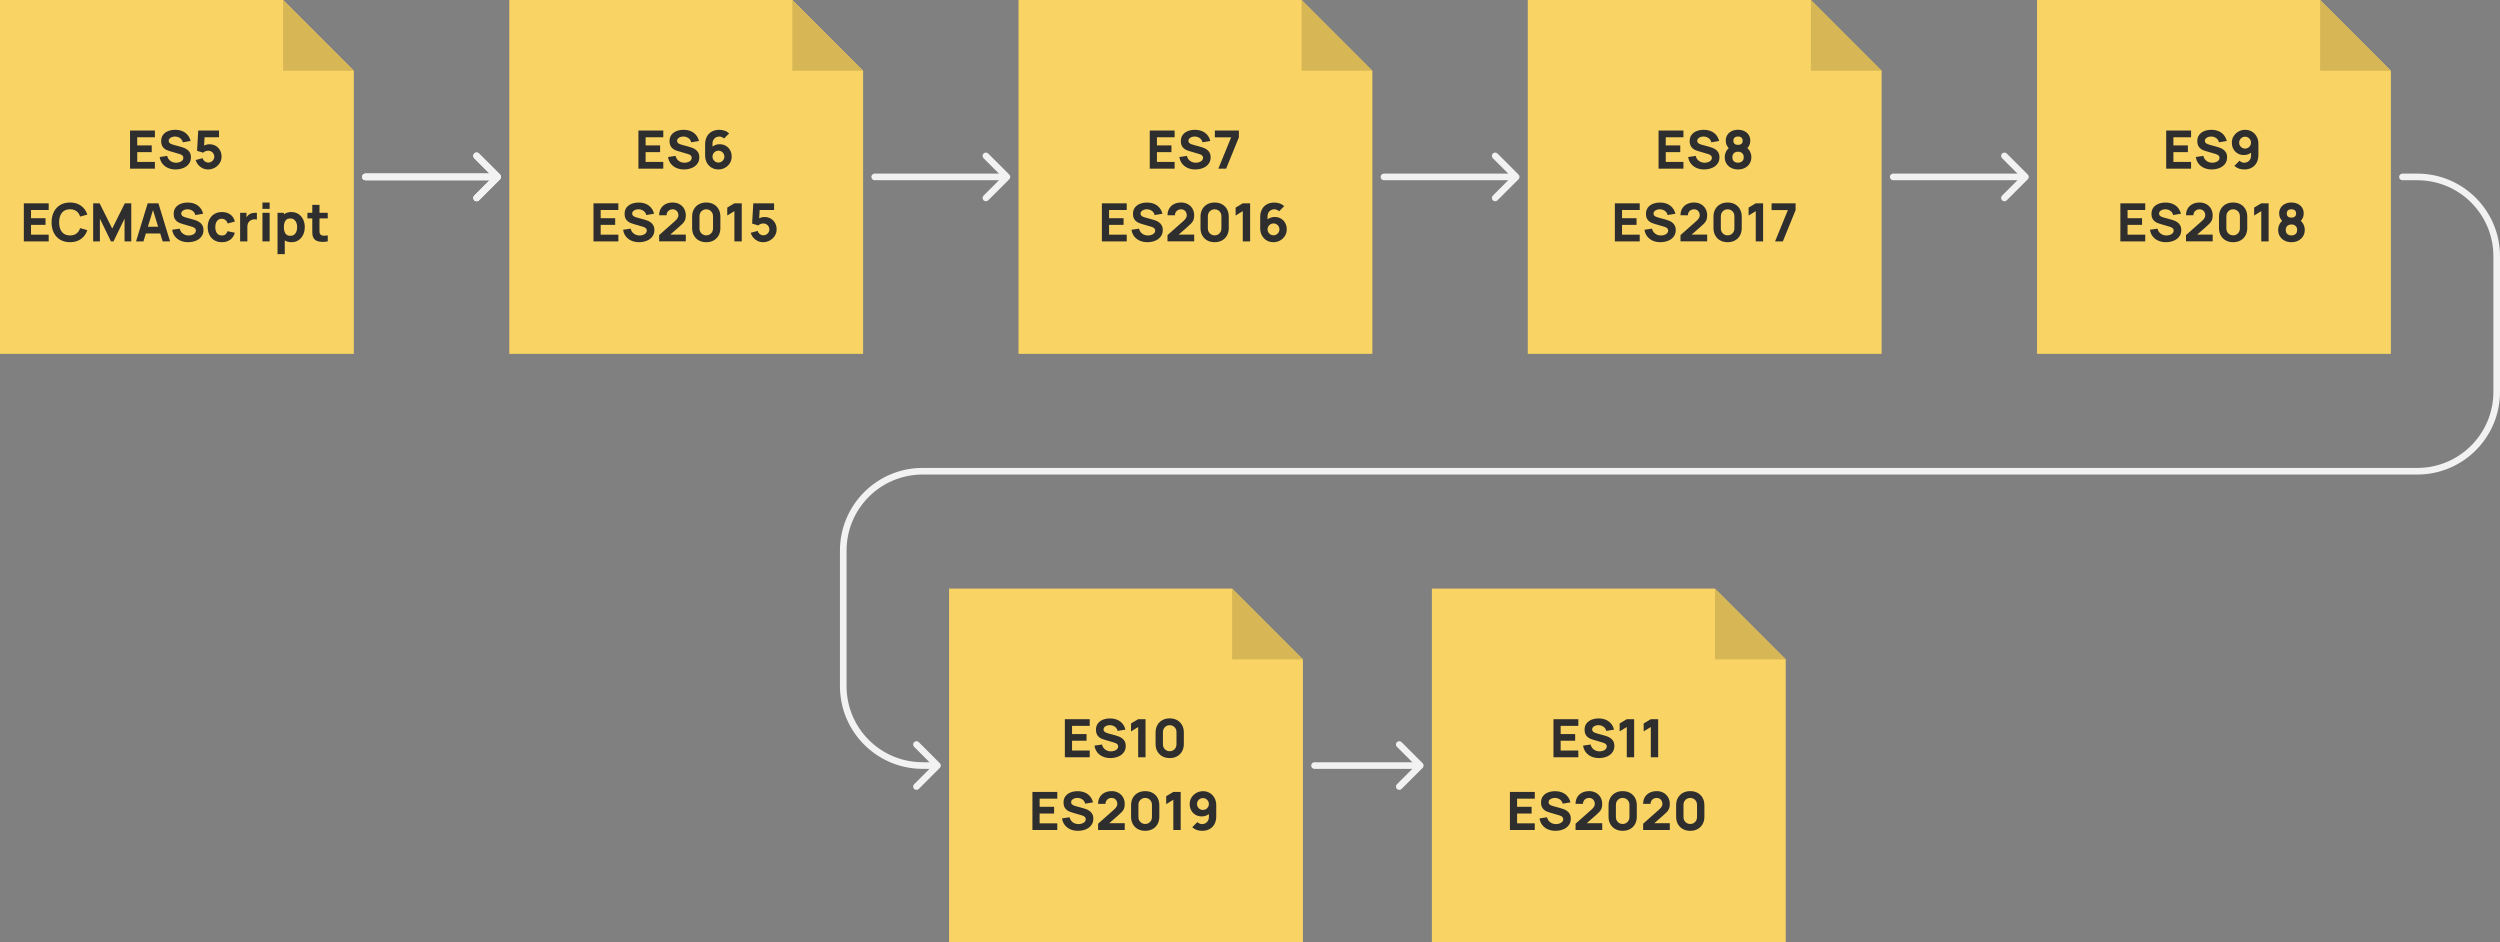 <svg width="756" height="285" viewBox="0 0 756 285" fill="none" xmlns="http://www.w3.org/2000/svg">
<rect x="0" y="0" width="756" height="285" fill="#808080" stroke="none"/>
<path fill-rule="evenodd" clip-rule="evenodd" d="M85.6 0H0V107H107V21.4L85.6 0Z" fill="#F9D363"/>
<path d="M85.6 -7.59289e-06L107 21.4L85.6 21.4L85.6 -7.59289e-06Z" fill="#D7B755"/>
<path d="M39.323 51V39.48H46.843V41.512H41.499V43.976H45.883V46.008H41.499V48.968H46.843V51H39.323ZM53.113 51.24C52.259 51.24 51.489 51.091 50.801 50.792C50.118 50.488 49.555 50.056 49.113 49.496C48.675 48.931 48.398 48.259 48.281 47.48L50.553 47.144C50.713 47.805 51.043 48.315 51.545 48.672C52.046 49.029 52.617 49.208 53.257 49.208C53.614 49.208 53.961 49.152 54.297 49.04C54.633 48.928 54.907 48.763 55.121 48.544C55.339 48.325 55.449 48.056 55.449 47.736C55.449 47.619 55.43 47.507 55.393 47.4C55.361 47.288 55.305 47.184 55.225 47.088C55.145 46.992 55.03 46.901 54.881 46.816C54.737 46.731 54.553 46.653 54.329 46.584L51.337 45.704C51.113 45.64 50.851 45.549 50.553 45.432C50.259 45.315 49.974 45.147 49.697 44.928C49.419 44.709 49.187 44.421 49.001 44.064C48.819 43.701 48.729 43.245 48.729 42.696C48.729 41.923 48.923 41.28 49.313 40.768C49.702 40.256 50.222 39.875 50.873 39.624C51.523 39.373 52.243 39.251 53.033 39.256C53.827 39.267 54.537 39.403 55.161 39.664C55.785 39.925 56.307 40.307 56.729 40.808C57.15 41.304 57.454 41.912 57.641 42.632L55.289 43.032C55.203 42.659 55.046 42.344 54.817 42.088C54.587 41.832 54.313 41.637 53.993 41.504C53.678 41.371 53.347 41.299 53.001 41.288C52.659 41.277 52.337 41.325 52.033 41.432C51.734 41.533 51.489 41.683 51.297 41.88C51.11 42.077 51.017 42.312 51.017 42.584C51.017 42.835 51.094 43.04 51.249 43.2C51.403 43.355 51.598 43.48 51.833 43.576C52.067 43.672 52.307 43.752 52.553 43.816L54.553 44.36C54.851 44.44 55.182 44.547 55.545 44.68C55.907 44.808 56.254 44.989 56.585 45.224C56.921 45.453 57.195 45.757 57.409 46.136C57.627 46.515 57.737 46.995 57.737 47.576C57.737 48.195 57.606 48.736 57.345 49.2C57.089 49.659 56.742 50.04 56.305 50.344C55.867 50.643 55.371 50.867 54.817 51.016C54.267 51.165 53.699 51.24 53.113 51.24ZM62.919 51.24C62.338 51.24 61.791 51.12 61.279 50.88C60.772 50.64 60.335 50.307 59.967 49.88C59.599 49.453 59.335 48.957 59.175 48.392L61.271 47.832C61.34 48.104 61.463 48.339 61.639 48.536C61.82 48.733 62.028 48.888 62.263 49C62.503 49.107 62.748 49.16 62.999 49.16C63.33 49.16 63.631 49.08 63.903 48.92C64.18 48.76 64.399 48.544 64.559 48.272C64.724 48 64.807 47.699 64.807 47.368C64.807 47.037 64.724 46.736 64.559 46.464C64.399 46.192 64.18 45.976 63.903 45.816C63.631 45.656 63.33 45.576 62.999 45.576C62.594 45.576 62.263 45.645 62.007 45.784C61.751 45.917 61.559 46.045 61.431 46.168L59.591 45.608L59.943 39.48H66.231V41.512H61.143L61.911 40.792L61.671 44.744L61.303 44.296C61.591 44.061 61.919 43.891 62.287 43.784C62.655 43.677 62.999 43.624 63.319 43.624C64.044 43.624 64.682 43.787 65.231 44.112C65.786 44.432 66.218 44.875 66.527 45.44C66.842 46 66.999 46.643 66.999 47.368C66.999 48.093 66.81 48.749 66.431 49.336C66.052 49.917 65.554 50.381 64.935 50.728C64.316 51.069 63.644 51.24 62.919 51.24ZM7.206 73V61.48H14.726V63.512H9.382V65.976H13.766V68.008H9.382V70.968H14.726V73H7.206ZM21.181 73.24C20.029 73.24 19.035 72.989 18.197 72.488C17.365 71.987 16.723 71.285 16.269 70.384C15.821 69.483 15.597 68.435 15.597 67.24C15.597 66.045 15.821 64.997 16.269 64.096C16.723 63.195 17.365 62.493 18.197 61.992C19.035 61.491 20.029 61.24 21.181 61.24C22.504 61.24 23.613 61.568 24.509 62.224C25.41 62.88 26.045 63.768 26.413 64.888L24.221 65.496C24.008 64.797 23.648 64.256 23.141 63.872C22.634 63.483 21.981 63.288 21.181 63.288C20.451 63.288 19.84 63.451 19.349 63.776C18.864 64.101 18.498 64.56 18.253 65.152C18.008 65.744 17.885 66.44 17.885 67.24C17.885 68.04 18.008 68.736 18.253 69.328C18.498 69.92 18.864 70.379 19.349 70.704C19.84 71.029 20.451 71.192 21.181 71.192C21.981 71.192 22.634 70.997 23.141 70.608C23.648 70.219 24.008 69.677 24.221 68.984L26.413 69.592C26.045 70.712 25.41 71.6 24.509 72.256C23.613 72.912 22.504 73.24 21.181 73.24ZM28.175 73V61.48H30.127L33.935 69.128L37.743 61.48H39.695V73H37.663V66.12L34.319 73H33.551L30.207 66.12V73H28.175ZM41.14 73L44.66 61.48H47.908L51.428 73H49.188L46.052 62.84H46.468L43.38 73H41.14ZM43.252 70.6V68.568H49.332V70.6H43.252ZM56.902 73.24C56.048 73.24 55.278 73.091 54.59 72.792C53.907 72.488 53.344 72.056 52.902 71.496C52.464 70.931 52.187 70.259 52.07 69.48L54.342 69.144C54.502 69.805 54.832 70.315 55.334 70.672C55.835 71.029 56.406 71.208 57.046 71.208C57.403 71.208 57.75 71.152 58.086 71.04C58.422 70.928 58.696 70.763 58.91 70.544C59.128 70.325 59.238 70.056 59.238 69.736C59.238 69.619 59.219 69.507 59.182 69.4C59.15 69.288 59.094 69.184 59.014 69.088C58.934 68.992 58.819 68.901 58.67 68.816C58.526 68.731 58.342 68.653 58.118 68.584L55.126 67.704C54.902 67.64 54.64 67.549 54.342 67.432C54.048 67.315 53.763 67.147 53.486 66.928C53.208 66.709 52.976 66.421 52.79 66.064C52.608 65.701 52.518 65.245 52.518 64.696C52.518 63.923 52.712 63.28 53.102 62.768C53.491 62.256 54.011 61.875 54.662 61.624C55.312 61.373 56.032 61.251 56.822 61.256C57.616 61.267 58.326 61.403 58.95 61.664C59.574 61.925 60.096 62.307 60.518 62.808C60.939 63.304 61.243 63.912 61.43 64.632L59.078 65.032C58.992 64.659 58.835 64.344 58.606 64.088C58.376 63.832 58.102 63.637 57.782 63.504C57.467 63.371 57.136 63.299 56.79 63.288C56.448 63.277 56.126 63.325 55.822 63.432C55.523 63.533 55.278 63.683 55.086 63.88C54.899 64.077 54.806 64.312 54.806 64.584C54.806 64.835 54.883 65.04 55.038 65.2C55.192 65.355 55.387 65.48 55.622 65.576C55.856 65.672 56.096 65.752 56.342 65.816L58.342 66.36C58.64 66.44 58.971 66.547 59.334 66.68C59.696 66.808 60.043 66.989 60.374 67.224C60.71 67.453 60.984 67.757 61.198 68.136C61.416 68.515 61.526 68.995 61.526 69.576C61.526 70.195 61.395 70.736 61.134 71.2C60.878 71.659 60.531 72.04 60.094 72.344C59.656 72.643 59.16 72.867 58.606 73.016C58.056 73.165 57.488 73.24 56.902 73.24ZM67.092 73.24C66.196 73.24 65.428 73.04 64.788 72.64C64.148 72.24 63.657 71.696 63.316 71.008C62.975 70.32 62.804 69.544 62.804 68.68C62.804 67.805 62.98 67.024 63.332 66.336C63.689 65.648 64.191 65.107 64.836 64.712C65.481 64.317 66.244 64.12 67.124 64.12C68.143 64.12 68.996 64.379 69.684 64.896C70.377 65.408 70.82 66.109 71.012 67L68.836 67.576C68.708 67.128 68.484 66.779 68.164 66.528C67.849 66.277 67.492 66.152 67.092 66.152C66.633 66.152 66.257 66.264 65.964 66.488C65.671 66.707 65.455 67.008 65.316 67.392C65.177 67.771 65.108 68.2 65.108 68.68C65.108 69.432 65.273 70.043 65.604 70.512C65.94 70.976 66.436 71.208 67.092 71.208C67.583 71.208 67.956 71.096 68.212 70.872C68.468 70.648 68.66 70.328 68.788 69.912L71.012 70.376C70.767 71.293 70.303 72 69.62 72.496C68.937 72.992 68.095 73.24 67.092 73.24ZM72.612 73V64.36H74.532V66.472L74.324 66.2C74.436 65.901 74.585 65.629 74.772 65.384C74.959 65.139 75.188 64.936 75.46 64.776C75.668 64.648 75.895 64.549 76.14 64.48C76.385 64.405 76.639 64.36 76.9 64.344C77.162 64.323 77.423 64.328 77.684 64.36V66.392C77.444 66.317 77.164 66.293 76.844 66.32C76.529 66.341 76.244 66.413 75.988 66.536C75.732 66.653 75.516 66.811 75.34 67.008C75.164 67.2 75.031 67.429 74.94 67.696C74.85 67.957 74.804 68.253 74.804 68.584V73H72.612ZM79.366 63.16V61.24H81.542V63.16H79.366ZM79.366 73V64.36H81.542V73H79.366ZM88.18 73.24C87.322 73.24 86.604 73.04 86.028 72.64C85.452 72.24 85.018 71.696 84.724 71.008C84.436 70.32 84.292 69.544 84.292 68.68C84.292 67.816 84.436 67.04 84.724 66.352C85.012 65.664 85.436 65.12 85.996 64.72C86.556 64.32 87.247 64.12 88.068 64.12C88.895 64.12 89.615 64.317 90.228 64.712C90.842 65.107 91.316 65.648 91.652 66.336C91.994 67.019 92.164 67.8 92.164 68.68C92.164 69.544 91.996 70.32 91.66 71.008C91.33 71.696 90.866 72.24 90.268 72.64C89.671 73.04 88.975 73.24 88.18 73.24ZM83.924 76.84V64.36H85.844V70.28H86.116V76.84H83.924ZM87.828 71.304C88.298 71.304 88.682 71.187 88.98 70.952C89.279 70.717 89.5 70.403 89.644 70.008C89.788 69.608 89.86 69.165 89.86 68.68C89.86 68.2 89.786 67.763 89.636 67.368C89.487 66.968 89.255 66.651 88.94 66.416C88.631 66.176 88.234 66.056 87.748 66.056C87.295 66.056 86.927 66.165 86.644 66.384C86.367 66.603 86.164 66.909 86.036 67.304C85.908 67.699 85.844 68.157 85.844 68.68C85.844 69.203 85.908 69.661 86.036 70.056C86.164 70.451 86.372 70.757 86.66 70.976C86.954 71.195 87.343 71.304 87.828 71.304ZM99.109 73C98.511 73.112 97.925 73.16 97.349 73.144C96.778 73.133 96.266 73.035 95.813 72.848C95.365 72.656 95.023 72.349 94.789 71.928C94.575 71.533 94.463 71.133 94.453 70.728C94.442 70.317 94.437 69.853 94.437 69.336V61.96H96.613V69.208C96.613 69.544 96.615 69.848 96.621 70.12C96.631 70.387 96.687 70.6 96.789 70.76C96.981 71.064 97.287 71.229 97.709 71.256C98.13 71.283 98.597 71.261 99.109 71.192V73ZM92.965 66.04V64.36H99.109V66.04H92.965Z" fill="#2E2E2E"/>
<path fill-rule="evenodd" clip-rule="evenodd" d="M393.6 0H308V107H415V21.4L393.6 0Z" fill="#F9D363"/>
<path d="M393.6 -7.59289e-06L415 21.4L393.6 21.4L393.6 -7.59289e-06Z" fill="#D7B755"/>
<path d="M347.683 51V39.48H355.203V41.512H349.859V43.976H354.243V46.008H349.859V48.968H355.203V51H347.683ZM361.472 51.24C360.619 51.24 359.848 51.091 359.16 50.792C358.477 50.488 357.915 50.056 357.472 49.496C357.035 48.931 356.757 48.259 356.64 47.48L358.912 47.144C359.072 47.805 359.403 48.315 359.904 48.672C360.405 49.029 360.976 49.208 361.616 49.208C361.973 49.208 362.32 49.152 362.656 49.04C362.992 48.928 363.267 48.763 363.48 48.544C363.699 48.325 363.808 48.056 363.808 47.736C363.808 47.619 363.789 47.507 363.752 47.4C363.72 47.288 363.664 47.184 363.584 47.088C363.504 46.992 363.389 46.901 363.24 46.816C363.096 46.731 362.912 46.653 362.688 46.584L359.696 45.704C359.472 45.64 359.211 45.549 358.912 45.432C358.619 45.315 358.333 45.147 358.056 44.928C357.779 44.709 357.547 44.421 357.36 44.064C357.179 43.701 357.088 43.245 357.088 42.696C357.088 41.923 357.283 41.28 357.672 40.768C358.061 40.256 358.581 39.875 359.232 39.624C359.883 39.373 360.603 39.251 361.392 39.256C362.187 39.267 362.896 39.403 363.52 39.664C364.144 39.925 364.667 40.307 365.088 40.808C365.509 41.304 365.813 41.912 366 42.632L363.648 43.032C363.563 42.659 363.405 42.344 363.176 42.088C362.947 41.832 362.672 41.637 362.352 41.504C362.037 41.371 361.707 41.299 361.36 41.288C361.019 41.277 360.696 41.325 360.392 41.432C360.093 41.533 359.848 41.683 359.656 41.88C359.469 42.077 359.376 42.312 359.376 42.584C359.376 42.835 359.453 43.04 359.608 43.2C359.763 43.355 359.957 43.48 360.192 43.576C360.427 43.672 360.667 43.752 360.912 43.816L362.912 44.36C363.211 44.44 363.541 44.547 363.904 44.68C364.267 44.808 364.613 44.989 364.944 45.224C365.28 45.453 365.555 45.757 365.768 46.136C365.987 46.515 366.096 46.995 366.096 47.576C366.096 48.195 365.965 48.736 365.704 49.2C365.448 49.659 365.101 50.04 364.664 50.344C364.227 50.643 363.731 50.867 363.176 51.016C362.627 51.165 362.059 51.24 361.472 51.24ZM368.43 51L372.302 41.528H367.374V39.48H374.638V41.528L370.782 51H368.43ZM333.206 73V61.48H340.726V63.512H335.382V65.976H339.766V68.008H335.382V70.968H340.726V73H333.206ZM346.995 73.24C346.142 73.24 345.371 73.091 344.683 72.792C344.001 72.488 343.438 72.056 342.995 71.496C342.558 70.931 342.281 70.259 342.163 69.48L344.435 69.144C344.595 69.805 344.926 70.315 345.427 70.672C345.929 71.029 346.499 71.208 347.139 71.208C347.497 71.208 347.843 71.152 348.179 71.04C348.515 70.928 348.79 70.763 349.003 70.544C349.222 70.325 349.331 70.056 349.331 69.736C349.331 69.619 349.313 69.507 349.275 69.4C349.243 69.288 349.187 69.184 349.107 69.088C349.027 68.992 348.913 68.901 348.763 68.816C348.619 68.731 348.435 68.653 348.211 68.584L345.219 67.704C344.995 67.64 344.734 67.549 344.435 67.432C344.142 67.315 343.857 67.147 343.579 66.928C343.302 66.709 343.07 66.421 342.883 66.064C342.702 65.701 342.611 65.245 342.611 64.696C342.611 63.923 342.806 63.28 343.195 62.768C343.585 62.256 344.105 61.875 344.755 61.624C345.406 61.373 346.126 61.251 346.915 61.256C347.71 61.267 348.419 61.403 349.043 61.664C349.667 61.925 350.19 62.307 350.611 62.808C351.033 63.304 351.337 63.912 351.523 64.632L349.171 65.032C349.086 64.659 348.929 64.344 348.699 64.088C348.47 63.832 348.195 63.637 347.875 63.504C347.561 63.371 347.23 63.299 346.883 63.288C346.542 63.277 346.219 63.325 345.915 63.432C345.617 63.533 345.371 63.683 345.179 63.88C344.993 64.077 344.899 64.312 344.899 64.584C344.899 64.835 344.977 65.04 345.131 65.2C345.286 65.355 345.481 65.48 345.715 65.576C345.95 65.672 346.19 65.752 346.435 65.816L348.435 66.36C348.734 66.44 349.065 66.547 349.427 66.68C349.79 66.808 350.137 66.989 350.467 67.224C350.803 67.453 351.078 67.757 351.291 68.136C351.51 68.515 351.619 68.995 351.619 69.576C351.619 70.195 351.489 70.736 351.227 71.2C350.971 71.659 350.625 72.04 350.187 72.344C349.75 72.643 349.254 72.867 348.699 73.016C348.15 73.165 347.582 73.24 346.995 73.24ZM353.058 72.984V71.096L357.89 66.808C358.252 66.488 358.508 66.187 358.658 65.904C358.807 65.621 358.882 65.357 358.882 65.112C358.882 64.76 358.81 64.448 358.666 64.176C358.522 63.899 358.319 63.683 358.058 63.528C357.796 63.368 357.49 63.288 357.138 63.288C356.77 63.288 356.444 63.373 356.162 63.544C355.884 63.709 355.668 63.931 355.514 64.208C355.359 64.48 355.287 64.776 355.298 65.096H353.058C353.058 64.307 353.231 63.624 353.578 63.048C353.924 62.472 354.407 62.027 355.026 61.712C355.644 61.397 356.364 61.24 357.186 61.24C357.938 61.24 358.61 61.405 359.202 61.736C359.799 62.061 360.268 62.517 360.61 63.104C360.951 63.691 361.122 64.371 361.122 65.144C361.122 65.715 361.042 66.189 360.882 66.568C360.722 66.941 360.484 67.288 360.17 67.608C359.855 67.923 359.468 68.28 359.01 68.68L355.89 71.416L355.714 70.936H361.122V72.984H353.058ZM367.306 73.24C366.453 73.24 365.706 73.061 365.066 72.704C364.426 72.347 363.927 71.848 363.57 71.208C363.213 70.568 363.034 69.821 363.034 68.968V65.512C363.034 64.659 363.213 63.912 363.57 63.272C363.927 62.632 364.426 62.133 365.066 61.776C365.706 61.419 366.453 61.24 367.306 61.24C368.159 61.24 368.906 61.419 369.546 61.776C370.186 62.133 370.685 62.632 371.042 63.272C371.399 63.912 371.578 64.659 371.578 65.512V68.968C371.578 69.821 371.399 70.568 371.042 71.208C370.685 71.848 370.186 72.347 369.546 72.704C368.906 73.061 368.159 73.24 367.306 73.24ZM367.306 71.176C367.69 71.176 368.037 71.085 368.346 70.904C368.655 70.723 368.901 70.477 369.082 70.168C369.263 69.859 369.354 69.512 369.354 69.128V65.336C369.354 64.952 369.263 64.605 369.082 64.296C368.901 63.987 368.655 63.741 368.346 63.56C368.037 63.379 367.69 63.288 367.306 63.288C366.922 63.288 366.575 63.379 366.266 63.56C365.957 63.741 365.711 63.987 365.53 64.296C365.349 64.605 365.258 64.952 365.258 65.336V69.128C365.258 69.512 365.349 69.859 365.53 70.168C365.711 70.477 365.957 70.723 366.266 70.904C366.575 71.085 366.922 71.176 367.306 71.176ZM375.815 73V63.848L373.655 65.176V62.776L375.815 61.48H378.039V73H375.815ZM385.097 73.24C384.334 73.24 383.649 73.061 383.041 72.704C382.438 72.347 381.961 71.851 381.609 71.216C381.257 70.576 381.081 69.837 381.081 69V65.656C381.081 64.749 381.257 63.968 381.609 63.312C381.961 62.651 382.457 62.144 383.097 61.792C383.737 61.435 384.489 61.256 385.353 61.256C385.913 61.256 386.446 61.339 386.953 61.504C387.46 61.669 387.924 61.949 388.345 62.344L386.793 63.896C386.601 63.704 386.38 63.555 386.129 63.448C385.878 63.341 385.62 63.288 385.353 63.288C384.937 63.288 384.574 63.387 384.265 63.584C383.961 63.776 383.724 64.029 383.553 64.344C383.388 64.653 383.305 64.984 383.305 65.336V67.048L382.937 66.648C383.268 66.312 383.649 66.056 384.081 65.88C384.518 65.699 384.969 65.608 385.433 65.608C386.158 65.608 386.796 65.771 387.345 66.096C387.9 66.421 388.332 66.867 388.641 67.432C388.956 67.997 389.113 68.643 389.113 69.368C389.113 70.093 388.929 70.749 388.561 71.336C388.193 71.917 387.705 72.381 387.097 72.728C386.489 73.069 385.822 73.24 385.097 73.24ZM385.097 71.16C385.428 71.16 385.729 71.08 386.001 70.92C386.278 70.76 386.497 70.544 386.657 70.272C386.822 70 386.905 69.699 386.905 69.368C386.905 69.037 386.825 68.736 386.665 68.464C386.505 68.187 386.289 67.968 386.017 67.808C385.745 67.643 385.444 67.56 385.113 67.56C384.782 67.56 384.478 67.643 384.201 67.808C383.929 67.968 383.71 68.187 383.545 68.464C383.385 68.736 383.305 69.037 383.305 69.368C383.305 69.688 383.385 69.984 383.545 70.256C383.705 70.528 383.921 70.747 384.193 70.912C384.465 71.077 384.766 71.16 385.097 71.16Z" fill="#2E2E2E"/>
<path fill-rule="evenodd" clip-rule="evenodd" d="M701.6 0H616V107H723V21.4L701.6 0Z" fill="#F9D363"/>
<path d="M701.6 -7.59289e-06L723 21.4L701.6 21.4L701.6 -7.59289e-06Z" fill="#D7B755"/>
<path d="M655.058 51V39.48H662.578V41.512H657.234V43.976H661.618V46.008H657.234V48.968H662.578V51H655.058ZM668.847 51.24C667.994 51.24 667.223 51.091 666.535 50.792C665.852 50.488 665.29 50.056 664.847 49.496C664.41 48.931 664.132 48.259 664.015 47.48L666.287 47.144C666.447 47.805 666.778 48.315 667.279 48.672C667.78 49.029 668.351 49.208 668.991 49.208C669.348 49.208 669.695 49.152 670.031 49.04C670.367 48.928 670.642 48.763 670.855 48.544C671.074 48.325 671.183 48.056 671.183 47.736C671.183 47.619 671.164 47.507 671.127 47.4C671.095 47.288 671.039 47.184 670.959 47.088C670.879 46.992 670.764 46.901 670.615 46.816C670.471 46.731 670.287 46.653 670.063 46.584L667.071 45.704C666.847 45.64 666.586 45.549 666.287 45.432C665.994 45.315 665.708 45.147 665.431 44.928C665.154 44.709 664.922 44.421 664.735 44.064C664.554 43.701 664.463 43.245 664.463 42.696C664.463 41.923 664.658 41.28 665.047 40.768C665.436 40.256 665.956 39.875 666.607 39.624C667.258 39.373 667.978 39.251 668.767 39.256C669.562 39.267 670.271 39.403 670.895 39.664C671.519 39.925 672.042 40.307 672.463 40.808C672.884 41.304 673.188 41.912 673.375 42.632L671.023 43.032C670.938 42.659 670.78 42.344 670.551 42.088C670.322 41.832 670.047 41.637 669.727 41.504C669.412 41.371 669.082 41.299 668.735 41.288C668.394 41.277 668.071 41.325 667.767 41.432C667.468 41.533 667.223 41.683 667.031 41.88C666.844 42.077 666.751 42.312 666.751 42.584C666.751 42.835 666.828 43.04 666.983 43.2C667.138 43.355 667.332 43.48 667.567 43.576C667.802 43.672 668.042 43.752 668.287 43.816L670.287 44.36C670.586 44.44 670.916 44.547 671.279 44.68C671.642 44.808 671.988 44.989 672.319 45.224C672.655 45.453 672.93 45.757 673.143 46.136C673.362 46.515 673.471 46.995 673.471 47.576C673.471 48.195 673.34 48.736 673.079 49.2C672.823 49.659 672.476 50.04 672.039 50.344C671.602 50.643 671.106 50.867 670.551 51.016C670.002 51.165 669.434 51.24 668.847 51.24ZM678.925 39.256C679.688 39.256 680.371 39.435 680.973 39.792C681.581 40.149 682.061 40.648 682.413 41.288C682.765 41.923 682.941 42.659 682.941 43.496V46.84C682.941 47.747 682.765 48.531 682.413 49.192C682.061 49.848 681.565 50.355 680.925 50.712C680.285 51.064 679.533 51.24 678.669 51.24C678.109 51.24 677.576 51.157 677.069 50.992C676.568 50.821 676.104 50.541 675.677 50.152L677.229 48.6C677.421 48.792 677.643 48.941 677.893 49.048C678.149 49.155 678.408 49.208 678.669 49.208C679.085 49.208 679.445 49.112 679.749 48.92C680.059 48.723 680.296 48.469 680.461 48.16C680.632 47.845 680.717 47.512 680.717 47.16V45.448L681.085 45.848C680.76 46.184 680.379 46.443 679.941 46.624C679.504 46.8 679.053 46.888 678.589 46.888C677.864 46.888 677.224 46.725 676.669 46.4C676.12 46.075 675.688 45.629 675.373 45.064C675.064 44.499 674.909 43.853 674.909 43.128C674.909 42.403 675.093 41.749 675.461 41.168C675.829 40.581 676.317 40.117 676.925 39.776C677.533 39.429 678.2 39.256 678.925 39.256ZM678.925 41.336C678.595 41.336 678.291 41.416 678.013 41.576C677.741 41.736 677.523 41.952 677.357 42.224C677.197 42.496 677.117 42.797 677.117 43.128C677.117 43.459 677.197 43.763 677.357 44.04C677.517 44.312 677.733 44.531 678.005 44.696C678.277 44.856 678.579 44.936 678.909 44.936C679.24 44.936 679.541 44.856 679.813 44.696C680.091 44.531 680.309 44.312 680.469 44.04C680.635 43.763 680.717 43.459 680.717 43.128C680.717 42.808 680.637 42.512 680.477 42.24C680.317 41.968 680.101 41.749 679.829 41.584C679.557 41.419 679.256 41.336 678.925 41.336ZM641.198 73V61.48H648.718V63.512H643.374V65.976H647.758V68.008H643.374V70.968H648.718V73H641.198ZM654.988 73.24C654.134 73.24 653.364 73.091 652.676 72.792C651.993 72.488 651.43 72.056 650.988 71.496C650.55 70.931 650.273 70.259 650.156 69.48L652.428 69.144C652.588 69.805 652.918 70.315 653.42 70.672C653.921 71.029 654.492 71.208 655.132 71.208C655.489 71.208 655.836 71.152 656.172 71.04C656.508 70.928 656.782 70.763 656.996 70.544C657.214 70.325 657.324 70.056 657.324 69.736C657.324 69.619 657.305 69.507 657.268 69.4C657.236 69.288 657.18 69.184 657.1 69.088C657.02 68.992 656.905 68.901 656.756 68.816C656.612 68.731 656.428 68.653 656.204 68.584L653.212 67.704C652.988 67.64 652.726 67.549 652.428 67.432C652.134 67.315 651.849 67.147 651.572 66.928C651.294 66.709 651.062 66.421 650.876 66.064C650.694 65.701 650.604 65.245 650.604 64.696C650.604 63.923 650.798 63.28 651.188 62.768C651.577 62.256 652.097 61.875 652.748 61.624C653.398 61.373 654.118 61.251 654.908 61.256C655.702 61.267 656.412 61.403 657.036 61.664C657.66 61.925 658.182 62.307 658.604 62.808C659.025 63.304 659.329 63.912 659.516 64.632L657.164 65.032C657.078 64.659 656.921 64.344 656.692 64.088C656.462 63.832 656.188 63.637 655.868 63.504C655.553 63.371 655.222 63.299 654.876 63.288C654.534 63.277 654.212 63.325 653.908 63.432C653.609 63.533 653.364 63.683 653.172 63.88C652.985 64.077 652.892 64.312 652.892 64.584C652.892 64.835 652.969 65.04 653.124 65.2C653.278 65.355 653.473 65.48 653.708 65.576C653.942 65.672 654.182 65.752 654.428 65.816L656.428 66.36C656.726 66.44 657.057 66.547 657.42 66.68C657.782 66.808 658.129 66.989 658.46 67.224C658.796 67.453 659.07 67.757 659.284 68.136C659.502 68.515 659.612 68.995 659.612 69.576C659.612 70.195 659.481 70.736 659.22 71.2C658.964 71.659 658.617 72.04 658.18 72.344C657.742 72.643 657.246 72.867 656.692 73.016C656.142 73.165 655.574 73.24 654.988 73.24ZM661.05 72.984V71.096L665.882 66.808C666.245 66.488 666.501 66.187 666.65 65.904C666.799 65.621 666.874 65.357 666.874 65.112C666.874 64.76 666.802 64.448 666.658 64.176C666.514 63.899 666.311 63.683 666.05 63.528C665.789 63.368 665.482 63.288 665.13 63.288C664.762 63.288 664.437 63.373 664.154 63.544C663.877 63.709 663.661 63.931 663.506 64.208C663.351 64.48 663.279 64.776 663.29 65.096H661.05C661.05 64.307 661.223 63.624 661.57 63.048C661.917 62.472 662.399 62.027 663.018 61.712C663.637 61.397 664.357 61.24 665.178 61.24C665.93 61.24 666.602 61.405 667.194 61.736C667.791 62.061 668.261 62.517 668.602 63.104C668.943 63.691 669.114 64.371 669.114 65.144C669.114 65.715 669.034 66.189 668.874 66.568C668.714 66.941 668.477 67.288 668.162 67.608C667.847 67.923 667.461 68.28 667.002 68.68L663.882 71.416L663.706 70.936H669.114V72.984H661.05ZM675.298 73.24C674.445 73.24 673.698 73.061 673.058 72.704C672.418 72.347 671.92 71.848 671.562 71.208C671.205 70.568 671.026 69.821 671.026 68.968V65.512C671.026 64.659 671.205 63.912 671.562 63.272C671.92 62.632 672.418 62.133 673.058 61.776C673.698 61.419 674.445 61.24 675.298 61.24C676.152 61.24 676.898 61.419 677.538 61.776C678.178 62.133 678.677 62.632 679.034 63.272C679.392 63.912 679.57 64.659 679.57 65.512V68.968C679.57 69.821 679.392 70.568 679.034 71.208C678.677 71.848 678.178 72.347 677.538 72.704C676.898 73.061 676.152 73.24 675.298 73.24ZM675.298 71.176C675.682 71.176 676.029 71.085 676.338 70.904C676.648 70.723 676.893 70.477 677.074 70.168C677.256 69.859 677.346 69.512 677.346 69.128V65.336C677.346 64.952 677.256 64.605 677.074 64.296C676.893 63.987 676.648 63.741 676.338 63.56C676.029 63.379 675.682 63.288 675.298 63.288C674.914 63.288 674.568 63.379 674.258 63.56C673.949 63.741 673.704 63.987 673.522 64.296C673.341 64.605 673.25 64.952 673.25 65.336V69.128C673.25 69.512 673.341 69.859 673.522 70.168C673.704 70.477 673.949 70.723 674.258 70.904C674.568 71.085 674.914 71.176 675.298 71.176ZM683.808 73V63.848L681.648 65.176V62.776L683.808 61.48H686.032V73H683.808ZM692.929 73.24C692.15 73.24 691.457 73.083 690.849 72.768C690.246 72.448 689.772 72.011 689.425 71.456C689.084 70.896 688.913 70.259 688.913 69.544C688.913 68.936 689.049 68.363 689.321 67.824C689.598 67.285 689.996 66.845 690.513 66.504L690.465 67.176C690.076 66.797 689.769 66.397 689.545 65.976C689.326 65.555 689.217 65.08 689.217 64.552C689.217 63.885 689.374 63.304 689.689 62.808C690.009 62.312 690.446 61.928 691.001 61.656C691.561 61.379 692.204 61.24 692.929 61.24C693.654 61.24 694.294 61.379 694.849 61.656C695.409 61.928 695.846 62.312 696.161 62.808C696.481 63.304 696.641 63.885 696.641 64.552C696.641 65.08 696.537 65.555 696.329 65.976C696.121 66.392 695.804 66.797 695.377 67.192V66.52C695.884 66.84 696.273 67.272 696.545 67.816C696.822 68.36 696.961 68.936 696.961 69.544C696.961 70.259 696.788 70.896 696.441 71.456C696.094 72.011 695.617 72.448 695.009 72.768C694.401 73.083 693.708 73.24 692.929 73.24ZM692.929 71.192C693.441 71.192 693.857 71.053 694.177 70.776C694.497 70.499 694.657 70.088 694.657 69.544C694.657 69.005 694.497 68.595 694.177 68.312C693.857 68.024 693.441 67.88 692.929 67.88C692.417 67.88 692.004 68.024 691.689 68.312C691.374 68.595 691.217 69.005 691.217 69.544C691.217 70.088 691.374 70.499 691.689 70.776C692.004 71.053 692.417 71.192 692.929 71.192ZM692.929 65.816C693.345 65.816 693.684 65.715 693.945 65.512C694.206 65.304 694.337 64.984 694.337 64.552C694.337 64.12 694.206 63.8 693.945 63.592C693.684 63.379 693.345 63.272 692.929 63.272C692.513 63.272 692.174 63.379 691.913 63.592C691.652 63.8 691.521 64.12 691.521 64.552C691.521 64.984 691.652 65.304 691.913 65.512C692.174 65.715 692.513 65.816 692.929 65.816Z" fill="#2E2E2E"/>
<path fill-rule="evenodd" clip-rule="evenodd" d="M239.6 0H154V107H261V21.4L239.6 0Z" fill="#F9D363"/>
<path d="M239.6 -7.59289e-06L261 21.4L239.6 21.4L239.6 -7.59289e-06Z" fill="#D7B755"/>
<path d="M193.058 51V39.48H200.578V41.512H195.234V43.976H199.618V46.008H195.234V48.968H200.578V51H193.058ZM206.847 51.24C205.994 51.24 205.223 51.091 204.535 50.792C203.852 50.488 203.29 50.056 202.847 49.496C202.41 48.931 202.132 48.259 202.015 47.48L204.287 47.144C204.447 47.805 204.778 48.315 205.279 48.672C205.78 49.029 206.351 49.208 206.991 49.208C207.348 49.208 207.695 49.152 208.031 49.04C208.367 48.928 208.642 48.763 208.855 48.544C209.074 48.325 209.183 48.056 209.183 47.736C209.183 47.619 209.164 47.507 209.127 47.4C209.095 47.288 209.039 47.184 208.959 47.088C208.879 46.992 208.764 46.901 208.615 46.816C208.471 46.731 208.287 46.653 208.063 46.584L205.071 45.704C204.847 45.64 204.586 45.549 204.287 45.432C203.994 45.315 203.708 45.147 203.431 44.928C203.154 44.709 202.922 44.421 202.735 44.064C202.554 43.701 202.463 43.245 202.463 42.696C202.463 41.923 202.658 41.28 203.047 40.768C203.436 40.256 203.956 39.875 204.607 39.624C205.258 39.373 205.978 39.251 206.767 39.256C207.562 39.267 208.271 39.403 208.895 39.664C209.519 39.925 210.042 40.307 210.463 40.808C210.884 41.304 211.188 41.912 211.375 42.632L209.023 43.032C208.938 42.659 208.78 42.344 208.551 42.088C208.322 41.832 208.047 41.637 207.727 41.504C207.412 41.371 207.082 41.299 206.735 41.288C206.394 41.277 206.071 41.325 205.767 41.432C205.468 41.533 205.223 41.683 205.031 41.88C204.844 42.077 204.751 42.312 204.751 42.584C204.751 42.835 204.828 43.04 204.983 43.2C205.138 43.355 205.332 43.48 205.567 43.576C205.802 43.672 206.042 43.752 206.287 43.816L208.287 44.36C208.586 44.44 208.916 44.547 209.279 44.68C209.642 44.808 209.988 44.989 210.319 45.224C210.655 45.453 210.93 45.757 211.143 46.136C211.362 46.515 211.471 46.995 211.471 47.576C211.471 48.195 211.34 48.736 211.079 49.2C210.823 49.659 210.476 50.04 210.039 50.344C209.602 50.643 209.106 50.867 208.551 51.016C208.002 51.165 207.434 51.24 206.847 51.24ZM217.245 51.24C216.483 51.24 215.797 51.061 215.189 50.704C214.587 50.347 214.109 49.851 213.757 49.216C213.405 48.576 213.229 47.837 213.229 47V43.656C213.229 42.749 213.405 41.968 213.757 41.312C214.109 40.651 214.605 40.144 215.245 39.792C215.885 39.435 216.637 39.256 217.501 39.256C218.061 39.256 218.595 39.339 219.101 39.504C219.608 39.669 220.072 39.949 220.493 40.344L218.941 41.896C218.749 41.704 218.528 41.555 218.277 41.448C218.027 41.341 217.768 41.288 217.501 41.288C217.085 41.288 216.723 41.387 216.413 41.584C216.109 41.776 215.872 42.029 215.701 42.344C215.536 42.653 215.453 42.984 215.453 43.336V45.048L215.085 44.648C215.416 44.312 215.797 44.056 216.229 43.88C216.667 43.699 217.117 43.608 217.581 43.608C218.307 43.608 218.944 43.771 219.493 44.096C220.048 44.421 220.48 44.867 220.789 45.432C221.104 45.997 221.261 46.643 221.261 47.368C221.261 48.093 221.077 48.749 220.709 49.336C220.341 49.917 219.853 50.381 219.245 50.728C218.637 51.069 217.971 51.24 217.245 51.24ZM217.245 49.16C217.576 49.16 217.877 49.08 218.149 48.92C218.427 48.76 218.645 48.544 218.805 48.272C218.971 48 219.053 47.699 219.053 47.368C219.053 47.037 218.973 46.736 218.813 46.464C218.653 46.187 218.437 45.968 218.165 45.808C217.893 45.643 217.592 45.56 217.261 45.56C216.931 45.56 216.627 45.643 216.349 45.808C216.077 45.968 215.859 46.187 215.693 46.464C215.533 46.736 215.453 47.037 215.453 47.368C215.453 47.688 215.533 47.984 215.693 48.256C215.853 48.528 216.069 48.747 216.341 48.912C216.613 49.077 216.915 49.16 217.245 49.16ZM179.472 73V61.48H186.992V63.512H181.648V65.976H186.032V68.008H181.648V70.968H186.992V73H179.472ZM193.261 73.24C192.408 73.24 191.637 73.091 190.949 72.792C190.266 72.488 189.704 72.056 189.261 71.496C188.824 70.931 188.546 70.259 188.429 69.48L190.701 69.144C190.861 69.805 191.192 70.315 191.693 70.672C192.194 71.029 192.765 71.208 193.405 71.208C193.762 71.208 194.109 71.152 194.445 71.04C194.781 70.928 195.056 70.763 195.269 70.544C195.488 70.325 195.597 70.056 195.597 69.736C195.597 69.619 195.578 69.507 195.541 69.4C195.509 69.288 195.453 69.184 195.373 69.088C195.293 68.992 195.178 68.901 195.029 68.816C194.885 68.731 194.701 68.653 194.477 68.584L191.485 67.704C191.261 67.64 191 67.549 190.701 67.432C190.408 67.315 190.122 67.147 189.845 66.928C189.568 66.709 189.336 66.421 189.149 66.064C188.968 65.701 188.877 65.245 188.877 64.696C188.877 63.923 189.072 63.28 189.461 62.768C189.85 62.256 190.37 61.875 191.021 61.624C191.672 61.373 192.392 61.251 193.181 61.256C193.976 61.267 194.685 61.403 195.309 61.664C195.933 61.925 196.456 62.307 196.877 62.808C197.298 63.304 197.602 63.912 197.789 64.632L195.437 65.032C195.352 64.659 195.194 64.344 194.965 64.088C194.736 63.832 194.461 63.637 194.141 63.504C193.826 63.371 193.496 63.299 193.149 63.288C192.808 63.277 192.485 63.325 192.181 63.432C191.882 63.533 191.637 63.683 191.445 63.88C191.258 64.077 191.165 64.312 191.165 64.584C191.165 64.835 191.242 65.04 191.397 65.2C191.552 65.355 191.746 65.48 191.981 65.576C192.216 65.672 192.456 65.752 192.701 65.816L194.701 66.36C195 66.44 195.33 66.547 195.693 66.68C196.056 66.808 196.402 66.989 196.733 67.224C197.069 67.453 197.344 67.757 197.557 68.136C197.776 68.515 197.885 68.995 197.885 69.576C197.885 70.195 197.754 70.736 197.493 71.2C197.237 71.659 196.89 72.04 196.453 72.344C196.016 72.643 195.52 72.867 194.965 73.016C194.416 73.165 193.848 73.24 193.261 73.24ZM199.323 72.984V71.096L204.155 66.808C204.518 66.488 204.774 66.187 204.923 65.904C205.073 65.621 205.147 65.357 205.147 65.112C205.147 64.76 205.075 64.448 204.931 64.176C204.787 63.899 204.585 63.683 204.323 63.528C204.062 63.368 203.755 63.288 203.403 63.288C203.035 63.288 202.71 63.373 202.427 63.544C202.15 63.709 201.934 63.931 201.779 64.208C201.625 64.48 201.553 64.776 201.563 65.096H199.323C199.323 64.307 199.497 63.624 199.843 63.048C200.19 62.472 200.673 62.027 201.291 61.712C201.91 61.397 202.63 61.24 203.451 61.24C204.203 61.24 204.875 61.405 205.467 61.736C206.065 62.061 206.534 62.517 206.875 63.104C207.217 63.691 207.387 64.371 207.387 65.144C207.387 65.715 207.307 66.189 207.147 66.568C206.987 66.941 206.75 67.288 206.435 67.608C206.121 67.923 205.734 68.28 205.275 68.68L202.155 71.416L201.979 70.936H207.387V72.984H199.323ZM213.572 73.24C212.718 73.24 211.972 73.061 211.332 72.704C210.692 72.347 210.193 71.848 209.836 71.208C209.478 70.568 209.3 69.821 209.3 68.968V65.512C209.3 64.659 209.478 63.912 209.836 63.272C210.193 62.632 210.692 62.133 211.332 61.776C211.972 61.419 212.718 61.24 213.572 61.24C214.425 61.24 215.172 61.419 215.812 61.776C216.452 62.133 216.95 62.632 217.308 63.272C217.665 63.912 217.844 64.659 217.844 65.512V68.968C217.844 69.821 217.665 70.568 217.308 71.208C216.95 71.848 216.452 72.347 215.812 72.704C215.172 73.061 214.425 73.24 213.572 73.24ZM213.572 71.176C213.956 71.176 214.302 71.085 214.612 70.904C214.921 70.723 215.166 70.477 215.348 70.168C215.529 69.859 215.62 69.512 215.62 69.128V65.336C215.62 64.952 215.529 64.605 215.348 64.296C215.166 63.987 214.921 63.741 214.612 63.56C214.302 63.379 213.956 63.288 213.572 63.288C213.188 63.288 212.841 63.379 212.532 63.56C212.222 63.741 211.977 63.987 211.796 64.296C211.614 64.605 211.524 64.952 211.524 65.336V69.128C211.524 69.512 211.614 69.859 211.796 70.168C211.977 70.477 212.222 70.723 212.532 70.904C212.841 71.085 213.188 71.176 213.572 71.176ZM222.081 73V63.848L219.921 65.176V62.776L222.081 61.48H224.305V73H222.081ZM230.771 73.24C230.189 73.24 229.643 73.12 229.131 72.88C228.624 72.64 228.187 72.307 227.819 71.88C227.451 71.453 227.187 70.957 227.027 70.392L229.123 69.832C229.192 70.104 229.315 70.339 229.491 70.536C229.672 70.733 229.88 70.888 230.115 71C230.355 71.107 230.6 71.16 230.851 71.16C231.181 71.16 231.483 71.08 231.755 70.92C232.032 70.76 232.251 70.544 232.411 70.272C232.576 70 232.659 69.699 232.659 69.368C232.659 69.037 232.576 68.736 232.411 68.464C232.251 68.192 232.032 67.976 231.755 67.816C231.483 67.656 231.181 67.576 230.851 67.576C230.445 67.576 230.115 67.645 229.859 67.784C229.603 67.917 229.411 68.045 229.283 68.168L227.443 67.608L227.795 61.48H234.083V63.512H228.995L229.763 62.792L229.523 66.744L229.155 66.296C229.443 66.061 229.771 65.891 230.139 65.784C230.507 65.677 230.851 65.624 231.171 65.624C231.896 65.624 232.533 65.787 233.083 66.112C233.637 66.432 234.069 66.875 234.379 67.44C234.693 68 234.851 68.643 234.851 69.368C234.851 70.093 234.661 70.749 234.283 71.336C233.904 71.917 233.405 72.381 232.787 72.728C232.168 73.069 231.496 73.24 230.771 73.24Z" fill="#2E2E2E"/>
<path d="M305.207 54.207C305.598 53.817 305.598 53.183 305.207 52.793L298.843 46.429C298.453 46.038 297.819 46.038 297.429 46.429C297.038 46.819 297.038 47.453 297.429 47.843L303.086 53.5L297.429 59.157C297.038 59.547 297.038 60.181 297.429 60.571C297.819 60.962 298.453 60.962 298.843 60.571L305.207 54.207ZM264.5 52.5C263.948 52.5 263.5 52.948 263.5 53.5C263.5 54.052 263.948 54.5 264.5 54.5V52.5ZM304.5 52.5H264.5V54.5H304.5V52.5Z" fill="#F2F2F2"/>
<path d="M151.207 54.207C151.598 53.817 151.598 53.183 151.207 52.793L144.843 46.429C144.453 46.038 143.819 46.038 143.429 46.429C143.038 46.819 143.038 47.453 143.429 47.843L149.086 53.5L143.429 59.157C143.038 59.547 143.038 60.181 143.429 60.571C143.819 60.962 144.453 60.962 144.843 60.571L151.207 54.207ZM110.5 52.5C109.948 52.5 109.5 52.948 109.5 53.5C109.5 54.052 109.948 54.5 110.5 54.5V52.5ZM150.5 52.5H110.5V54.5H150.5V52.5Z" fill="#F2F2F2"/>
<path d="M151.207 54.207C151.598 53.817 151.598 53.183 151.207 52.793L144.843 46.429C144.453 46.038 143.819 46.038 143.429 46.429C143.038 46.819 143.038 47.453 143.429 47.843L149.086 53.5L143.429 59.157C143.038 59.547 143.038 60.181 143.429 60.571C143.819 60.962 144.453 60.962 144.843 60.571L151.207 54.207ZM110.5 52.5C109.948 52.5 109.5 52.948 109.5 53.5C109.5 54.052 109.948 54.5 110.5 54.5V52.5ZM150.5 52.5H110.5V54.5H150.5V52.5Z" fill="#F2F2F2"/>
<path d="M151.207 54.207C151.598 53.817 151.598 53.183 151.207 52.793L144.843 46.429C144.453 46.038 143.819 46.038 143.429 46.429C143.038 46.819 143.038 47.453 143.429 47.843L149.086 53.5L143.429 59.157C143.038 59.547 143.038 60.181 143.429 60.571C143.819 60.962 144.453 60.962 144.843 60.571L151.207 54.207ZM110.5 52.5C109.948 52.5 109.5 52.948 109.5 53.5C109.5 54.052 109.948 54.5 110.5 54.5V52.5ZM150.5 52.5H110.5V54.5H150.5V52.5Z" fill="#F2F2F2"/>
<path fill-rule="evenodd" clip-rule="evenodd" d="M547.6 0H462V107H569V21.4L547.6 0Z" fill="#F9D363"/>
<path d="M547.6 -7.59289e-06L569 21.4L547.6 21.4L547.6 -7.59289e-06Z" fill="#D7B755"/>
<path d="M501.55 51V39.48H509.07V41.512H503.726V43.976H508.11V46.008H503.726V48.968H509.07V51H501.55ZM515.339 51.24C514.486 51.24 513.715 51.091 513.027 50.792C512.345 50.488 511.782 50.056 511.339 49.496C510.902 48.931 510.625 48.259 510.507 47.48L512.779 47.144C512.939 47.805 513.27 48.315 513.771 48.672C514.273 49.029 514.843 49.208 515.483 49.208C515.841 49.208 516.187 49.152 516.523 49.04C516.859 48.928 517.134 48.763 517.347 48.544C517.566 48.325 517.675 48.056 517.675 47.736C517.675 47.619 517.657 47.507 517.619 47.4C517.587 47.288 517.531 47.184 517.451 47.088C517.371 46.992 517.257 46.901 517.107 46.816C516.963 46.731 516.779 46.653 516.555 46.584L513.563 45.704C513.339 45.64 513.078 45.549 512.779 45.432C512.486 45.315 512.201 45.147 511.923 44.928C511.646 44.709 511.414 44.421 511.227 44.064C511.046 43.701 510.955 43.245 510.955 42.696C510.955 41.923 511.15 41.28 511.539 40.768C511.929 40.256 512.449 39.875 513.099 39.624C513.75 39.373 514.47 39.251 515.259 39.256C516.054 39.267 516.763 39.403 517.387 39.664C518.011 39.925 518.534 40.307 518.955 40.808C519.377 41.304 519.681 41.912 519.867 42.632L517.515 43.032C517.43 42.659 517.273 42.344 517.043 42.088C516.814 41.832 516.539 41.637 516.219 41.504C515.905 41.371 515.574 41.299 515.227 41.288C514.886 41.277 514.563 41.325 514.259 41.432C513.961 41.533 513.715 41.683 513.523 41.88C513.337 42.077 513.243 42.312 513.243 42.584C513.243 42.835 513.321 43.04 513.475 43.2C513.63 43.355 513.825 43.48 514.059 43.576C514.294 43.672 514.534 43.752 514.779 43.816L516.779 44.36C517.078 44.44 517.409 44.547 517.771 44.68C518.134 44.808 518.481 44.989 518.811 45.224C519.147 45.453 519.422 45.757 519.635 46.136C519.854 46.515 519.963 46.995 519.963 47.576C519.963 48.195 519.833 48.736 519.571 49.2C519.315 49.659 518.969 50.04 518.531 50.344C518.094 50.643 517.598 50.867 517.043 51.016C516.494 51.165 515.926 51.24 515.339 51.24ZM525.578 51.24C524.799 51.24 524.106 51.083 523.498 50.768C522.895 50.448 522.42 50.011 522.074 49.456C521.732 48.896 521.562 48.259 521.562 47.544C521.562 46.936 521.698 46.363 521.97 45.824C522.247 45.285 522.644 44.845 523.162 44.504L523.114 45.176C522.724 44.797 522.418 44.397 522.194 43.976C521.975 43.555 521.866 43.08 521.866 42.552C521.866 41.885 522.023 41.304 522.338 40.808C522.658 40.312 523.095 39.928 523.65 39.656C524.21 39.379 524.852 39.24 525.578 39.24C526.303 39.24 526.943 39.379 527.498 39.656C528.058 39.928 528.495 40.312 528.81 40.808C529.13 41.304 529.29 41.885 529.29 42.552C529.29 43.08 529.186 43.555 528.978 43.976C528.77 44.392 528.452 44.797 528.026 45.192V44.52C528.532 44.84 528.922 45.272 529.194 45.816C529.471 46.36 529.61 46.936 529.61 47.544C529.61 48.259 529.436 48.896 529.09 49.456C528.743 50.011 528.266 50.448 527.658 50.768C527.05 51.083 526.356 51.24 525.578 51.24ZM525.578 49.192C526.09 49.192 526.506 49.053 526.826 48.776C527.146 48.499 527.306 48.088 527.306 47.544C527.306 47.005 527.146 46.595 526.826 46.312C526.506 46.024 526.09 45.88 525.578 45.88C525.066 45.88 524.652 46.024 524.338 46.312C524.023 46.595 523.866 47.005 523.866 47.544C523.866 48.088 524.023 48.499 524.338 48.776C524.652 49.053 525.066 49.192 525.578 49.192ZM525.578 43.816C525.994 43.816 526.332 43.715 526.594 43.512C526.855 43.304 526.986 42.984 526.986 42.552C526.986 42.12 526.855 41.8 526.594 41.592C526.332 41.379 525.994 41.272 525.578 41.272C525.162 41.272 524.823 41.379 524.562 41.592C524.3 41.8 524.17 42.12 524.17 42.552C524.17 42.984 524.3 43.304 524.562 43.512C524.823 43.715 525.162 43.816 525.578 43.816ZM488.331 73V61.48H495.851V63.512H490.507V65.976H494.891V68.008H490.507V70.968H495.851V73H488.331ZM502.12 73.24C501.267 73.24 500.496 73.091 499.808 72.792C499.126 72.488 498.563 72.056 498.12 71.496C497.683 70.931 497.406 70.259 497.288 69.48L499.56 69.144C499.72 69.805 500.051 70.315 500.552 70.672C501.054 71.029 501.624 71.208 502.264 71.208C502.622 71.208 502.968 71.152 503.304 71.04C503.64 70.928 503.915 70.763 504.128 70.544C504.347 70.325 504.456 70.056 504.456 69.736C504.456 69.619 504.438 69.507 504.4 69.4C504.368 69.288 504.312 69.184 504.232 69.088C504.152 68.992 504.038 68.901 503.888 68.816C503.744 68.731 503.56 68.653 503.336 68.584L500.344 67.704C500.12 67.64 499.859 67.549 499.56 67.432C499.267 67.315 498.982 67.147 498.704 66.928C498.427 66.709 498.195 66.421 498.008 66.064C497.827 65.701 497.736 65.245 497.736 64.696C497.736 63.923 497.931 63.28 498.32 62.768C498.71 62.256 499.23 61.875 499.88 61.624C500.531 61.373 501.251 61.251 502.04 61.256C502.835 61.267 503.544 61.403 504.168 61.664C504.792 61.925 505.315 62.307 505.736 62.808C506.158 63.304 506.462 63.912 506.648 64.632L504.296 65.032C504.211 64.659 504.054 64.344 503.824 64.088C503.595 63.832 503.32 63.637 503 63.504C502.686 63.371 502.355 63.299 502.008 63.288C501.667 63.277 501.344 63.325 501.04 63.432C500.742 63.533 500.496 63.683 500.304 63.88C500.118 64.077 500.024 64.312 500.024 64.584C500.024 64.835 500.102 65.04 500.256 65.2C500.411 65.355 500.606 65.48 500.84 65.576C501.075 65.672 501.315 65.752 501.56 65.816L503.56 66.36C503.859 66.44 504.19 66.547 504.552 66.68C504.915 66.808 505.262 66.989 505.592 67.224C505.928 67.453 506.203 67.757 506.416 68.136C506.635 68.515 506.744 68.995 506.744 69.576C506.744 70.195 506.614 70.736 506.352 71.2C506.096 71.659 505.75 72.04 505.312 72.344C504.875 72.643 504.379 72.867 503.824 73.016C503.275 73.165 502.707 73.24 502.12 73.24ZM508.183 72.984V71.096L513.015 66.808C513.377 66.488 513.633 66.187 513.783 65.904C513.932 65.621 514.007 65.357 514.007 65.112C514.007 64.76 513.935 64.448 513.791 64.176C513.647 63.899 513.444 63.683 513.183 63.528C512.921 63.368 512.615 63.288 512.263 63.288C511.895 63.288 511.569 63.373 511.287 63.544C511.009 63.709 510.793 63.931 510.639 64.208C510.484 64.48 510.412 64.776 510.423 65.096H508.183C508.183 64.307 508.356 63.624 508.703 63.048C509.049 62.472 509.532 62.027 510.151 61.712C510.769 61.397 511.489 61.24 512.311 61.24C513.063 61.24 513.735 61.405 514.327 61.736C514.924 62.061 515.393 62.517 515.735 63.104C516.076 63.691 516.247 64.371 516.247 65.144C516.247 65.715 516.167 66.189 516.007 66.568C515.847 66.941 515.609 67.288 515.295 67.608C514.98 67.923 514.593 68.28 514.135 68.68L511.015 71.416L510.839 70.936H516.247V72.984H508.183ZM522.431 73.24C521.578 73.24 520.831 73.061 520.191 72.704C519.551 72.347 519.052 71.848 518.695 71.208C518.338 70.568 518.159 69.821 518.159 68.968V65.512C518.159 64.659 518.338 63.912 518.695 63.272C519.052 62.632 519.551 62.133 520.191 61.776C520.831 61.419 521.578 61.24 522.431 61.24C523.284 61.24 524.031 61.419 524.671 61.776C525.311 62.133 525.81 62.632 526.167 63.272C526.524 63.912 526.703 64.659 526.703 65.512V68.968C526.703 69.821 526.524 70.568 526.167 71.208C525.81 71.848 525.311 72.347 524.671 72.704C524.031 73.061 523.284 73.24 522.431 73.24ZM522.431 71.176C522.815 71.176 523.162 71.085 523.471 70.904C523.78 70.723 524.026 70.477 524.207 70.168C524.388 69.859 524.479 69.512 524.479 69.128V65.336C524.479 64.952 524.388 64.605 524.207 64.296C524.026 63.987 523.78 63.741 523.471 63.56C523.162 63.379 522.815 63.288 522.431 63.288C522.047 63.288 521.7 63.379 521.391 63.56C521.082 63.741 520.836 63.987 520.655 64.296C520.474 64.605 520.383 64.952 520.383 65.336V69.128C520.383 69.512 520.474 69.859 520.655 70.168C520.836 70.477 521.082 70.723 521.391 70.904C521.7 71.085 522.047 71.176 522.431 71.176ZM530.94 73V63.848L528.78 65.176V62.776L530.94 61.48H533.164V73H530.94ZM536.782 73L540.654 63.528H535.726V61.48H542.99V63.528L539.134 73H536.782Z" fill="#2E2E2E"/>
<path d="M613.207 54.207C613.598 53.817 613.598 53.183 613.207 52.793L606.843 46.429C606.453 46.038 605.819 46.038 605.429 46.429C605.038 46.819 605.038 47.453 605.429 47.843L611.086 53.5L605.429 59.157C605.038 59.547 605.038 60.181 605.429 60.571C605.819 60.962 606.453 60.962 606.843 60.571L613.207 54.207ZM572.5 52.5C571.948 52.5 571.5 52.948 571.5 53.5C571.5 54.052 571.948 54.5 572.5 54.5V52.5ZM612.5 52.5H572.5V54.5H612.5V52.5Z" fill="#F2F2F2"/>
<path d="M459.207 54.207C459.598 53.817 459.598 53.183 459.207 52.793L452.843 46.429C452.453 46.038 451.819 46.038 451.429 46.429C451.038 46.819 451.038 47.453 451.429 47.843L457.086 53.5L451.429 59.157C451.038 59.547 451.038 60.181 451.429 60.571C451.819 60.962 452.453 60.962 452.843 60.571L459.207 54.207ZM418.5 52.5C417.948 52.5 417.5 52.948 417.5 53.5C417.5 54.052 417.948 54.5 418.5 54.5V52.5ZM458.5 52.5H418.5V54.5H458.5V52.5Z" fill="#F2F2F2"/>
<path fill-rule="evenodd" clip-rule="evenodd" d="M372.6 178H287V285H394V199.4L372.6 178Z" fill="#F9D363"/>
<path d="M372.6 178L394 199.4L372.6 199.4L372.6 178Z" fill="#D7B755"/>
<path d="M322.011 229V217.48H329.531V219.512H324.187V221.976H328.571V224.008H324.187V226.968H329.531V229H322.011ZM335.8 229.24C334.947 229.24 334.176 229.091 333.488 228.792C332.805 228.488 332.243 228.056 331.8 227.496C331.363 226.931 331.085 226.259 330.968 225.48L333.24 225.144C333.4 225.805 333.731 226.315 334.232 226.672C334.733 227.029 335.304 227.208 335.944 227.208C336.301 227.208 336.648 227.152 336.984 227.04C337.32 226.928 337.595 226.763 337.808 226.544C338.027 226.325 338.136 226.056 338.136 225.736C338.136 225.619 338.117 225.507 338.08 225.4C338.048 225.288 337.992 225.184 337.912 225.088C337.832 224.992 337.717 224.901 337.568 224.816C337.424 224.731 337.24 224.653 337.016 224.584L334.024 223.704C333.8 223.64 333.539 223.549 333.24 223.432C332.947 223.315 332.661 223.147 332.384 222.928C332.107 222.709 331.875 222.421 331.688 222.064C331.507 221.701 331.416 221.245 331.416 220.696C331.416 219.923 331.611 219.28 332 218.768C332.389 218.256 332.909 217.875 333.56 217.624C334.211 217.373 334.931 217.251 335.72 217.256C336.515 217.267 337.224 217.403 337.848 217.664C338.472 217.925 338.995 218.307 339.416 218.808C339.837 219.304 340.141 219.912 340.328 220.632L337.976 221.032C337.891 220.659 337.733 220.344 337.504 220.088C337.275 219.832 337 219.637 336.68 219.504C336.365 219.371 336.035 219.299 335.688 219.288C335.347 219.277 335.024 219.325 334.72 219.432C334.421 219.533 334.176 219.683 333.984 219.88C333.797 220.077 333.704 220.312 333.704 220.584C333.704 220.835 333.781 221.04 333.936 221.2C334.091 221.355 334.285 221.48 334.52 221.576C334.755 221.672 334.995 221.752 335.24 221.816L337.24 222.36C337.539 222.44 337.869 222.547 338.232 222.68C338.595 222.808 338.941 222.989 339.272 223.224C339.608 223.453 339.883 223.757 340.096 224.136C340.315 224.515 340.424 224.995 340.424 225.576C340.424 226.195 340.293 226.736 340.032 227.2C339.776 227.659 339.429 228.04 338.992 228.344C338.555 228.643 338.059 228.867 337.504 229.016C336.955 229.165 336.387 229.24 335.8 229.24ZM344.183 229V219.848L342.023 221.176V218.776L344.183 217.48H346.407V229H344.183ZM353.72 229.24C352.867 229.24 352.12 229.061 351.48 228.704C350.84 228.347 350.341 227.848 349.984 227.208C349.627 226.568 349.448 225.821 349.448 224.968V221.512C349.448 220.659 349.627 219.912 349.984 219.272C350.341 218.632 350.84 218.133 351.48 217.776C352.12 217.419 352.867 217.24 353.72 217.24C354.573 217.24 355.32 217.419 355.96 217.776C356.6 218.133 357.099 218.632 357.456 219.272C357.813 219.912 357.992 220.659 357.992 221.512V224.968C357.992 225.821 357.813 226.568 357.456 227.208C357.099 227.848 356.6 228.347 355.96 228.704C355.32 229.061 354.573 229.24 353.72 229.24ZM353.72 227.176C354.104 227.176 354.451 227.085 354.76 226.904C355.069 226.723 355.315 226.477 355.496 226.168C355.677 225.859 355.768 225.512 355.768 225.128V221.336C355.768 220.952 355.677 220.605 355.496 220.296C355.315 219.987 355.069 219.741 354.76 219.56C354.451 219.379 354.104 219.288 353.72 219.288C353.336 219.288 352.989 219.379 352.68 219.56C352.371 219.741 352.125 219.987 351.944 220.296C351.763 220.605 351.672 220.952 351.672 221.336V225.128C351.672 225.512 351.763 225.859 351.944 226.168C352.125 226.477 352.371 226.723 352.68 226.904C352.989 227.085 353.336 227.176 353.72 227.176ZM312.206 251V239.48H319.726V241.512H314.382V243.976H318.766V246.008H314.382V248.968H319.726V251H312.206ZM325.995 251.24C325.142 251.24 324.371 251.091 323.683 250.792C323.001 250.488 322.438 250.056 321.995 249.496C321.558 248.931 321.281 248.259 321.163 247.48L323.435 247.144C323.595 247.805 323.926 248.315 324.427 248.672C324.929 249.029 325.499 249.208 326.139 249.208C326.497 249.208 326.843 249.152 327.179 249.04C327.515 248.928 327.79 248.763 328.003 248.544C328.222 248.325 328.331 248.056 328.331 247.736C328.331 247.619 328.313 247.507 328.275 247.4C328.243 247.288 328.187 247.184 328.107 247.088C328.027 246.992 327.913 246.901 327.763 246.816C327.619 246.731 327.435 246.653 327.211 246.584L324.219 245.704C323.995 245.64 323.734 245.549 323.435 245.432C323.142 245.315 322.857 245.147 322.579 244.928C322.302 244.709 322.07 244.421 321.883 244.064C321.702 243.701 321.611 243.245 321.611 242.696C321.611 241.923 321.806 241.28 322.195 240.768C322.585 240.256 323.105 239.875 323.755 239.624C324.406 239.373 325.126 239.251 325.915 239.256C326.71 239.267 327.419 239.403 328.043 239.664C328.667 239.925 329.19 240.307 329.611 240.808C330.033 241.304 330.337 241.912 330.523 242.632L328.171 243.032C328.086 242.659 327.929 242.344 327.699 242.088C327.47 241.832 327.195 241.637 326.875 241.504C326.561 241.371 326.23 241.299 325.883 241.288C325.542 241.277 325.219 241.325 324.915 241.432C324.617 241.533 324.371 241.683 324.179 241.88C323.993 242.077 323.899 242.312 323.899 242.584C323.899 242.835 323.977 243.04 324.131 243.2C324.286 243.355 324.481 243.48 324.715 243.576C324.95 243.672 325.19 243.752 325.435 243.816L327.435 244.36C327.734 244.44 328.065 244.547 328.427 244.68C328.79 244.808 329.137 244.989 329.467 245.224C329.803 245.453 330.078 245.757 330.291 246.136C330.51 246.515 330.619 246.995 330.619 247.576C330.619 248.195 330.489 248.736 330.227 249.2C329.971 249.659 329.625 250.04 329.187 250.344C328.75 250.643 328.254 250.867 327.699 251.016C327.15 251.165 326.582 251.24 325.995 251.24ZM332.058 250.984V249.096L336.89 244.808C337.252 244.488 337.508 244.187 337.658 243.904C337.807 243.621 337.882 243.357 337.882 243.112C337.882 242.76 337.81 242.448 337.666 242.176C337.522 241.899 337.319 241.683 337.058 241.528C336.796 241.368 336.49 241.288 336.138 241.288C335.77 241.288 335.444 241.373 335.162 241.544C334.884 241.709 334.668 241.931 334.514 242.208C334.359 242.48 334.287 242.776 334.298 243.096H332.058C332.058 242.307 332.231 241.624 332.578 241.048C332.924 240.472 333.407 240.027 334.026 239.712C334.644 239.397 335.364 239.24 336.186 239.24C336.938 239.24 337.61 239.405 338.202 239.736C338.799 240.061 339.268 240.517 339.61 241.104C339.951 241.691 340.122 242.371 340.122 243.144C340.122 243.715 340.042 244.189 339.882 244.568C339.722 244.941 339.484 245.288 339.17 245.608C338.855 245.923 338.468 246.28 338.01 246.68L334.89 249.416L334.714 248.936H340.122V250.984H332.058ZM346.306 251.24C345.453 251.24 344.706 251.061 344.066 250.704C343.426 250.347 342.927 249.848 342.57 249.208C342.213 248.568 342.034 247.821 342.034 246.968V243.512C342.034 242.659 342.213 241.912 342.57 241.272C342.927 240.632 343.426 240.133 344.066 239.776C344.706 239.419 345.453 239.24 346.306 239.24C347.159 239.24 347.906 239.419 348.546 239.776C349.186 240.133 349.685 240.632 350.042 241.272C350.399 241.912 350.578 242.659 350.578 243.512V246.968C350.578 247.821 350.399 248.568 350.042 249.208C349.685 249.848 349.186 250.347 348.546 250.704C347.906 251.061 347.159 251.24 346.306 251.24ZM346.306 249.176C346.69 249.176 347.037 249.085 347.346 248.904C347.655 248.723 347.901 248.477 348.082 248.168C348.263 247.859 348.354 247.512 348.354 247.128V243.336C348.354 242.952 348.263 242.605 348.082 242.296C347.901 241.987 347.655 241.741 347.346 241.56C347.037 241.379 346.69 241.288 346.306 241.288C345.922 241.288 345.575 241.379 345.266 241.56C344.957 241.741 344.711 241.987 344.53 242.296C344.349 242.605 344.258 242.952 344.258 243.336V247.128C344.258 247.512 344.349 247.859 344.53 248.168C344.711 248.477 344.957 248.723 345.266 248.904C345.575 249.085 345.922 249.176 346.306 249.176ZM354.815 251V241.848L352.655 243.176V240.776L354.815 239.48H357.039V251H354.815ZM363.777 239.256C364.54 239.256 365.222 239.435 365.825 239.792C366.433 240.149 366.913 240.648 367.265 241.288C367.617 241.923 367.793 242.659 367.793 243.496V246.84C367.793 247.747 367.617 248.531 367.265 249.192C366.913 249.848 366.417 250.355 365.777 250.712C365.137 251.064 364.385 251.24 363.521 251.24C362.961 251.24 362.428 251.157 361.921 250.992C361.42 250.821 360.956 250.541 360.529 250.152L362.081 248.6C362.273 248.792 362.494 248.941 362.745 249.048C363.001 249.155 363.26 249.208 363.521 249.208C363.937 249.208 364.297 249.112 364.601 248.92C364.91 248.723 365.148 248.469 365.313 248.16C365.484 247.845 365.569 247.512 365.569 247.16V245.448L365.937 245.848C365.612 246.184 365.23 246.443 364.793 246.624C364.356 246.8 363.905 246.888 363.441 246.888C362.716 246.888 362.076 246.725 361.521 246.4C360.972 246.075 360.54 245.629 360.225 245.064C359.916 244.499 359.761 243.853 359.761 243.128C359.761 242.403 359.945 241.749 360.313 241.168C360.681 240.581 361.169 240.117 361.777 239.776C362.385 239.429 363.052 239.256 363.777 239.256ZM363.777 241.336C363.446 241.336 363.142 241.416 362.865 241.576C362.593 241.736 362.374 241.952 362.209 242.224C362.049 242.496 361.969 242.797 361.969 243.128C361.969 243.459 362.049 243.763 362.209 244.04C362.369 244.312 362.585 244.531 362.857 244.696C363.129 244.856 363.43 244.936 363.761 244.936C364.092 244.936 364.393 244.856 364.665 244.696C364.942 244.531 365.161 244.312 365.321 244.04C365.486 243.763 365.569 243.459 365.569 243.128C365.569 242.808 365.489 242.512 365.329 242.24C365.169 241.968 364.953 241.749 364.681 241.584C364.409 241.419 364.108 241.336 363.777 241.336Z" fill="#2E2E2E"/>
<path fill-rule="evenodd" clip-rule="evenodd" d="M518.6 178H433V285H540V199.4L518.6 178Z" fill="#F9D363"/>
<path d="M518.6 178L540 199.4L518.6 199.4L518.6 178Z" fill="#D7B755"/>
<path d="M469.768 229V217.48H477.288V219.512H471.944V221.976H476.328V224.008H471.944V226.968H477.288V229H469.768ZM483.558 229.24C482.705 229.24 481.934 229.091 481.246 228.792C480.563 228.488 480.001 228.056 479.558 227.496C479.121 226.931 478.843 226.259 478.726 225.48L480.998 225.144C481.158 225.805 481.489 226.315 481.99 226.672C482.491 227.029 483.062 227.208 483.702 227.208C484.059 227.208 484.406 227.152 484.742 227.04C485.078 226.928 485.353 226.763 485.566 226.544C485.785 226.325 485.894 226.056 485.894 225.736C485.894 225.619 485.875 225.507 485.838 225.4C485.806 225.288 485.75 225.184 485.67 225.088C485.59 224.992 485.475 224.901 485.326 224.816C485.182 224.731 484.998 224.653 484.774 224.584L481.782 223.704C481.558 223.64 481.297 223.549 480.998 223.432C480.705 223.315 480.419 223.147 480.142 222.928C479.865 222.709 479.633 222.421 479.446 222.064C479.265 221.701 479.174 221.245 479.174 220.696C479.174 219.923 479.369 219.28 479.758 218.768C480.147 218.256 480.667 217.875 481.318 217.624C481.969 217.373 482.689 217.251 483.478 217.256C484.273 217.267 484.982 217.403 485.606 217.664C486.23 217.925 486.753 218.307 487.174 218.808C487.595 219.304 487.899 219.912 488.086 220.632L485.734 221.032C485.649 220.659 485.491 220.344 485.262 220.088C485.033 219.832 484.758 219.637 484.438 219.504C484.123 219.371 483.793 219.299 483.446 219.288C483.105 219.277 482.782 219.325 482.478 219.432C482.179 219.533 481.934 219.683 481.742 219.88C481.555 220.077 481.462 220.312 481.462 220.584C481.462 220.835 481.539 221.04 481.694 221.2C481.849 221.355 482.043 221.48 482.278 221.576C482.513 221.672 482.753 221.752 482.998 221.816L484.998 222.36C485.297 222.44 485.627 222.547 485.99 222.68C486.353 222.808 486.699 222.989 487.03 223.224C487.366 223.453 487.641 223.757 487.854 224.136C488.073 224.515 488.182 224.995 488.182 225.576C488.182 226.195 488.051 226.736 487.79 227.2C487.534 227.659 487.187 228.04 486.75 228.344C486.313 228.643 485.817 228.867 485.262 229.016C484.713 229.165 484.145 229.24 483.558 229.24ZM491.94 229V219.848L489.78 221.176V218.776L491.94 217.48H494.164V229H491.94ZM499.206 229V219.848L497.046 221.176V218.776L499.206 217.48H501.43V229H499.206ZM456.597 251V239.48H464.117V241.512H458.773V243.976H463.157V246.008H458.773V248.968H464.117V251H456.597ZM470.386 251.24C469.533 251.24 468.762 251.091 468.074 250.792C467.391 250.488 466.829 250.056 466.386 249.496C465.949 248.931 465.671 248.259 465.554 247.48L467.826 247.144C467.986 247.805 468.317 248.315 468.818 248.672C469.319 249.029 469.89 249.208 470.53 249.208C470.887 249.208 471.234 249.152 471.57 249.04C471.906 248.928 472.181 248.763 472.394 248.544C472.613 248.325 472.722 248.056 472.722 247.736C472.722 247.619 472.703 247.507 472.666 247.4C472.634 247.288 472.578 247.184 472.498 247.088C472.418 246.992 472.303 246.901 472.154 246.816C472.01 246.731 471.826 246.653 471.602 246.584L468.61 245.704C468.386 245.64 468.125 245.549 467.826 245.432C467.533 245.315 467.247 245.147 466.97 244.928C466.693 244.709 466.461 244.421 466.274 244.064C466.093 243.701 466.002 243.245 466.002 242.696C466.002 241.923 466.197 241.28 466.586 240.768C466.975 240.256 467.495 239.875 468.146 239.624C468.797 239.373 469.517 239.251 470.306 239.256C471.101 239.267 471.81 239.403 472.434 239.664C473.058 239.925 473.581 240.307 474.002 240.808C474.423 241.304 474.727 241.912 474.914 242.632L472.562 243.032C472.477 242.659 472.319 242.344 472.09 242.088C471.861 241.832 471.586 241.637 471.266 241.504C470.951 241.371 470.621 241.299 470.274 241.288C469.933 241.277 469.61 241.325 469.306 241.432C469.007 241.533 468.762 241.683 468.57 241.88C468.383 242.077 468.29 242.312 468.29 242.584C468.29 242.835 468.367 243.04 468.522 243.2C468.677 243.355 468.871 243.48 469.106 243.576C469.341 243.672 469.581 243.752 469.826 243.816L471.826 244.36C472.125 244.44 472.455 244.547 472.818 244.68C473.181 244.808 473.527 244.989 473.858 245.224C474.194 245.453 474.469 245.757 474.682 246.136C474.901 246.515 475.01 246.995 475.01 247.576C475.01 248.195 474.879 248.736 474.618 249.2C474.362 249.659 474.015 250.04 473.578 250.344C473.141 250.643 472.645 250.867 472.09 251.016C471.541 251.165 470.973 251.24 470.386 251.24ZM476.448 250.984V249.096L481.28 244.808C481.643 244.488 481.899 244.187 482.048 243.904C482.198 243.621 482.272 243.357 482.272 243.112C482.272 242.76 482.2 242.448 482.056 242.176C481.912 241.899 481.71 241.683 481.448 241.528C481.187 241.368 480.88 241.288 480.528 241.288C480.16 241.288 479.835 241.373 479.552 241.544C479.275 241.709 479.059 241.931 478.904 242.208C478.75 242.48 478.678 242.776 478.688 243.096H476.448C476.448 242.307 476.622 241.624 476.968 241.048C477.315 240.472 477.798 240.027 478.416 239.712C479.035 239.397 479.755 239.24 480.576 239.24C481.328 239.24 482 239.405 482.592 239.736C483.19 240.061 483.659 240.517 484 241.104C484.342 241.691 484.512 242.371 484.512 243.144C484.512 243.715 484.432 244.189 484.272 244.568C484.112 244.941 483.875 245.288 483.56 245.608C483.246 245.923 482.859 246.28 482.4 246.68L479.28 249.416L479.104 248.936H484.512V250.984H476.448ZM490.697 251.24C489.843 251.24 489.097 251.061 488.457 250.704C487.817 250.347 487.318 249.848 486.961 249.208C486.603 248.568 486.425 247.821 486.425 246.968V243.512C486.425 242.659 486.603 241.912 486.961 241.272C487.318 240.632 487.817 240.133 488.457 239.776C489.097 239.419 489.843 239.24 490.697 239.24C491.55 239.24 492.297 239.419 492.937 239.776C493.577 240.133 494.075 240.632 494.433 241.272C494.79 241.912 494.969 242.659 494.969 243.512V246.968C494.969 247.821 494.79 248.568 494.433 249.208C494.075 249.848 493.577 250.347 492.937 250.704C492.297 251.061 491.55 251.24 490.697 251.24ZM490.697 249.176C491.081 249.176 491.427 249.085 491.737 248.904C492.046 248.723 492.291 248.477 492.473 248.168C492.654 247.859 492.745 247.512 492.745 247.128V243.336C492.745 242.952 492.654 242.605 492.473 242.296C492.291 241.987 492.046 241.741 491.737 241.56C491.427 241.379 491.081 241.288 490.697 241.288C490.313 241.288 489.966 241.379 489.657 241.56C489.347 241.741 489.102 241.987 488.921 242.296C488.739 242.605 488.649 242.952 488.649 243.336V247.128C488.649 247.512 488.739 247.859 488.921 248.168C489.102 248.477 489.347 248.723 489.657 248.904C489.966 249.085 490.313 249.176 490.697 249.176ZM496.886 250.984V249.096L501.718 244.808C502.081 244.488 502.337 244.187 502.486 243.904C502.635 243.621 502.71 243.357 502.71 243.112C502.71 242.76 502.638 242.448 502.494 242.176C502.35 241.899 502.147 241.683 501.886 241.528C501.625 241.368 501.318 241.288 500.966 241.288C500.598 241.288 500.273 241.373 499.99 241.544C499.713 241.709 499.497 241.931 499.342 242.208C499.187 242.48 499.115 242.776 499.126 243.096H496.886C496.886 242.307 497.059 241.624 497.406 241.048C497.753 240.472 498.235 240.027 498.854 239.712C499.473 239.397 500.193 239.24 501.014 239.24C501.766 239.24 502.438 239.405 503.03 239.736C503.627 240.061 504.097 240.517 504.438 241.104C504.779 241.691 504.95 242.371 504.95 243.144C504.95 243.715 504.87 244.189 504.71 244.568C504.55 244.941 504.313 245.288 503.998 245.608C503.683 245.923 503.297 246.28 502.838 246.68L499.718 249.416L499.542 248.936H504.95V250.984H496.886ZM511.134 251.24C510.281 251.24 509.534 251.061 508.894 250.704C508.254 250.347 507.756 249.848 507.398 249.208C507.041 248.568 506.862 247.821 506.862 246.968V243.512C506.862 242.659 507.041 241.912 507.398 241.272C507.756 240.632 508.254 240.133 508.894 239.776C509.534 239.419 510.281 239.24 511.134 239.24C511.988 239.24 512.734 239.419 513.374 239.776C514.014 240.133 514.513 240.632 514.87 241.272C515.228 241.912 515.406 242.659 515.406 243.512V246.968C515.406 247.821 515.228 248.568 514.87 249.208C514.513 249.848 514.014 250.347 513.374 250.704C512.734 251.061 511.988 251.24 511.134 251.24ZM511.134 249.176C511.518 249.176 511.865 249.085 512.174 248.904C512.484 248.723 512.729 248.477 512.91 248.168C513.092 247.859 513.182 247.512 513.182 247.128V243.336C513.182 242.952 513.092 242.605 512.91 242.296C512.729 241.987 512.484 241.741 512.174 241.56C511.865 241.379 511.518 241.288 511.134 241.288C510.75 241.288 510.404 241.379 510.094 241.56C509.785 241.741 509.54 241.987 509.358 242.296C509.177 242.605 509.086 242.952 509.086 243.336V247.128C509.086 247.512 509.177 247.859 509.358 248.168C509.54 248.477 509.785 248.723 510.094 248.904C510.404 249.085 510.75 249.176 511.134 249.176Z" fill="#2E2E2E"/>
<path d="M430.207 232.207C430.598 231.817 430.598 231.183 430.207 230.793L423.843 224.429C423.453 224.038 422.819 224.038 422.429 224.429C422.038 224.819 422.038 225.453 422.429 225.843L428.086 231.5L422.429 237.157C422.038 237.547 422.038 238.181 422.429 238.571C422.819 238.962 423.453 238.962 423.843 238.571L430.207 232.207ZM397.5 230.5C396.948 230.5 396.5 230.948 396.5 231.5C396.5 232.052 396.948 232.5 397.5 232.5V230.5ZM429.5 230.5H397.5V232.5H429.5V230.5Z" fill="#F2F2F2"/>
<path d="M284.207 232.207C284.598 231.817 284.598 231.183 284.207 230.793L277.843 224.429C277.453 224.038 276.819 224.038 276.429 224.429C276.038 224.819 276.038 225.453 276.429 225.843L282.086 231.5L276.429 237.157C276.038 237.547 276.038 238.181 276.429 238.571C276.819 238.962 277.453 238.962 277.843 238.571L284.207 232.207ZM726.5 52.5C725.948 52.5 725.5 52.948 725.5 53.5C725.5 54.052 725.948 54.5 726.5 54.5V52.5ZM283.5 230.5H279V232.5H283.5V230.5ZM256 207.5V166.5H254V207.5H256ZM279 143.5H731V141.5H279V143.5ZM756 118.5V77.5H754V118.5H756ZM731 52.5H726.5V54.5H731V52.5ZM756 77.5C756 63.693 744.807 52.5 731 52.5V54.5C743.703 54.5 754 64.797 754 77.5H756ZM731 143.5C744.807 143.5 756 132.307 756 118.5H754C754 131.203 743.703 141.5 731 141.5V143.5ZM256 166.5C256 153.797 266.297 143.5 279 143.5V141.5C265.193 141.5 254 152.693 254 166.5H256ZM279 230.5C266.297 230.5 256 220.203 256 207.5H254C254 221.307 265.193 232.5 279 232.5V230.5Z" fill="#F2F2F2"/>
</svg>
